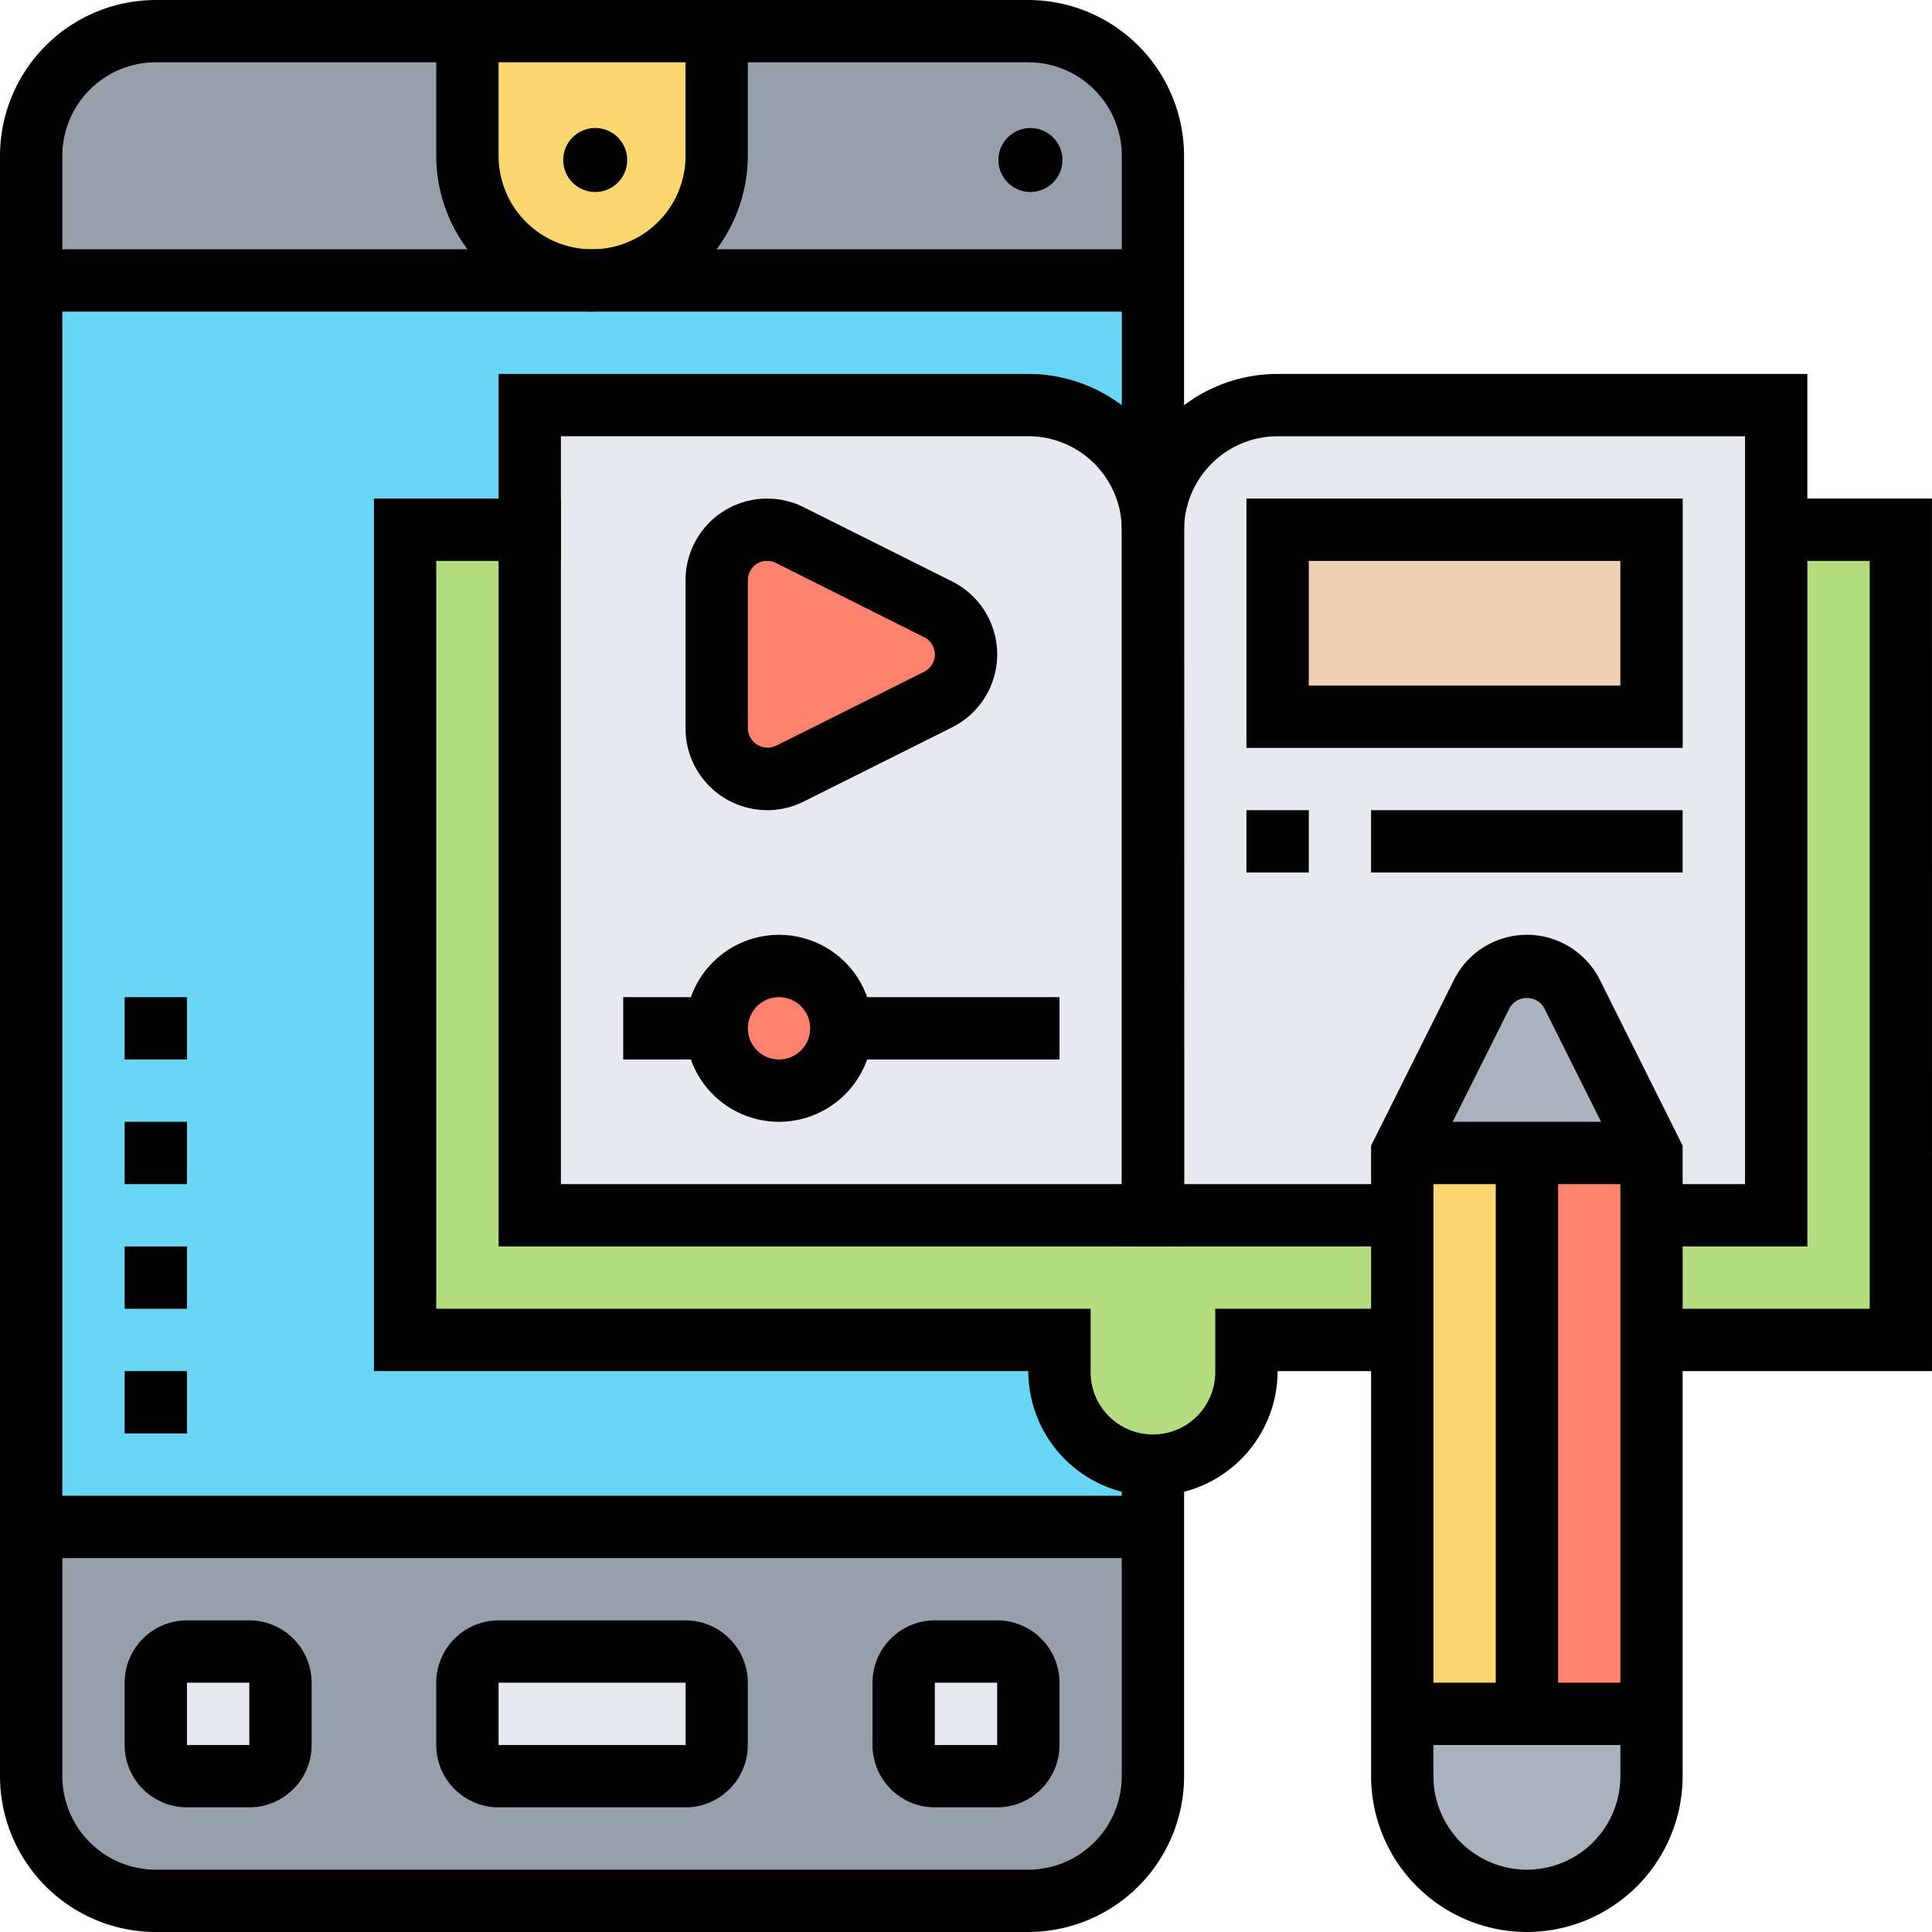 <svg xmlns="http://www.w3.org/2000/svg" width="109.143" height="109.143" viewBox="0 0 109.143 109.143">
  <g id="Grupo_131981" data-name="Grupo 131981" transform="translate(-669.537 -2008.43)">
    <g id="aprendizaje-mixto" transform="translate(668.537 2007.43)">
      <g id="Grupo_129890" data-name="Grupo 129890" transform="translate(2.76 2.76)">
        <g id="Grupo_129872" data-name="Grupo 129872" transform="translate(31.687)">
          <path id="Trazado_195273" data-name="Trazado 195273" d="M44.645,2a7.04,7.04,0,0,1,7.041,7.041v7.041H20a7.032,7.032,0,0,0,7.041-7.041V2Z" transform="translate(-20 -2)" fill="#969faa"/>
        </g>
        <g id="Grupo_129873" data-name="Grupo 129873">
          <path id="Trazado_195274" data-name="Trazado 195274" d="M33.687,16.083H2V9.041A7.04,7.04,0,0,1,9.041,2h17.6V9.041A7.04,7.04,0,0,0,33.687,16.083Z" transform="translate(-2 -2)" fill="#969faa"/>
        </g>
        <g id="Grupo_129874" data-name="Grupo 129874" transform="translate(0 84.498)">
          <path id="Trazado_195275" data-name="Trazado 195275" d="M65.373,50V64.083a7.04,7.04,0,0,1-7.041,7.041H9.041A7.04,7.04,0,0,1,2,64.083V50Z" transform="translate(-2 -50)" fill="#969faa"/>
        </g>
        <g id="Grupo_129875" data-name="Grupo 129875" transform="translate(0 14.083)">
          <path id="Trazado_195276" data-name="Trazado 195276" d="M33.687,10H2V80.415H65.373V10Z" transform="translate(-2 -10)" fill="#69d6f4"/>
        </g>
        <g id="Grupo_129876" data-name="Grupo 129876" transform="translate(7.041 91.539)">
          <path id="Trazado_195277" data-name="Trazado 195277" d="M13.041,55.76v3.521a1.766,1.766,0,0,1-1.76,1.76H7.76A1.766,1.766,0,0,1,6,59.281V55.76A1.766,1.766,0,0,1,7.76,54h3.521A1.766,1.766,0,0,1,13.041,55.76Z" transform="translate(-6 -54)" fill="#e6e9ed"/>
        </g>
        <g id="Grupo_129877" data-name="Grupo 129877" transform="translate(24.645 91.539)">
          <path id="Trazado_195278" data-name="Trazado 195278" d="M30.083,55.76v3.521a1.766,1.766,0,0,1-1.76,1.76H17.76A1.766,1.766,0,0,1,16,59.281V55.76A1.766,1.766,0,0,1,17.76,54H28.323A1.766,1.766,0,0,1,30.083,55.76Z" transform="translate(-16 -54)" fill="#e6e9ed"/>
        </g>
        <g id="Grupo_129878" data-name="Grupo 129878" transform="translate(49.29 91.539)">
          <path id="Trazado_195279" data-name="Trazado 195279" d="M37.041,55.76v3.521a1.766,1.766,0,0,1-1.76,1.76H31.76A1.766,1.766,0,0,1,30,59.281V55.76A1.766,1.766,0,0,1,31.76,54h3.521A1.766,1.766,0,0,1,37.041,55.76Z" transform="translate(-30 -54)" fill="#e6e9ed"/>
        </g>
        <g id="Grupo_129879" data-name="Grupo 129879" transform="translate(24.645)">
          <path id="Trazado_195280" data-name="Trazado 195280" d="M16,2H30.083V9.041A7.041,7.041,0,1,1,16,9.041Z" transform="translate(-16 -2)" fill="#fcd770"/>
        </g>
        <g id="Grupo_129880" data-name="Grupo 129880" transform="translate(91.539 28.166)">
          <path id="Trazado_195281" data-name="Trazado 195281" d="M68.083,18V63.77H54V56.728h7.041V18Z" transform="translate(-54 -18)" fill="#b4dd7f"/>
        </g>
        <g id="Grupo_129881" data-name="Grupo 129881" transform="translate(21.124 28.166)">
          <path id="Trazado_195282" data-name="Trazado 195282" d="M70.332,56.728V63.77h-8.8v1.76a5.281,5.281,0,1,1-10.562,0V63.77H14V18h7.041V56.728h49.29Z" transform="translate(-14 -18)" fill="#b4dd7f"/>
        </g>
        <g id="Grupo_129882" data-name="Grupo 129882" transform="translate(28.166 21.124)">
          <path id="Trazado_195283" data-name="Trazado 195283" d="M60.249,14a7.04,7.04,0,0,0-7.041,7.041A7.04,7.04,0,0,0,46.166,14H18V59.77H88.415V14Z" transform="translate(-18 -14)" fill="#e6e9ed"/>
        </g>
        <g id="Grupo_129883" data-name="Grupo 129883" transform="translate(77.456 63.373)">
          <path id="Trazado_195284" data-name="Trazado 195284" d="M53.041,38V69.687H46V38Z" transform="translate(-46 -38)" fill="#fcd770"/>
        </g>
        <g id="Grupo_129884" data-name="Grupo 129884" transform="translate(84.498 63.373)">
          <path id="Trazado_195285" data-name="Trazado 195285" d="M57.041,48.562V69.687H50V38h7.041V48.562Z" transform="translate(-50 -38)" fill="#ff826e"/>
        </g>
        <g id="Grupo_129885" data-name="Grupo 129885" transform="translate(77.456 95.06)">
          <path id="Trazado_195286" data-name="Trazado 195286" d="M60.083,56v3.521a7.041,7.041,0,0,1-14.083,0V56H60.083Z" transform="translate(-46 -56)" fill="#aab2bd"/>
        </g>
        <g id="Grupo_129886" data-name="Grupo 129886" transform="translate(77.456 52.811)">
          <path id="Trazado_195287" data-name="Trazado 195287" d="M55.594,33.567l4.489,9H46l4.489-9a2.863,2.863,0,0,1,5.105,0Z" transform="translate(-46 -32)" fill="#aab2bd"/>
        </g>
        <g id="Grupo_129887" data-name="Grupo 129887" transform="translate(70.415 28.166)">
          <path id="Trazado_195288" data-name="Trazado 195288" d="M42,18H63.124V28.562H42Z" transform="translate(-42 -18)" fill="#f0d0b4"/>
        </g>
        <g id="Grupo_129888" data-name="Grupo 129888" transform="translate(38.734 52.474)">
          <circle id="Elipse_6241" data-name="Elipse 6241" cx="3.616" cy="3.616" r="3.616" transform="translate(0 0)" fill="#ff826e"/>
        </g>
        <g id="Grupo_129889" data-name="Grupo 129889" transform="translate(38.728 28.166)">
          <path id="Trazado_195289" data-name="Trazado 195289" d="M36.516,22.489a2.863,2.863,0,0,1,0,5.105l-8.4,4.19A2.848,2.848,0,0,1,24,29.231V20.852A2.848,2.848,0,0,1,28.119,18.3Z" transform="translate(-24 -18)" fill="#ff826e"/>
        </g>
      </g>
      <g id="Grupo_129916" data-name="Grupo 129916" transform="translate(1 1)">
        <g id="Grupo_129891" data-name="Grupo 129891" transform="translate(77.456 52.811)">
          <path id="Trazado_195290" data-name="Trazado 195290" d="M53.8,87.332a8.812,8.812,0,0,1-8.8-8.8V42.907l4.679-9.36a4.609,4.609,0,0,1,8.246,0L62.6,42.907V78.53A8.812,8.812,0,0,1,53.8,87.332ZM48.521,43.738V78.53a5.281,5.281,0,0,0,10.562,0V43.738l-4.308-8.615a1.128,1.128,0,0,0-1.945,0Z" transform="translate(-45 -31)"/>
        </g>
        <g id="Grupo_129892" data-name="Grupo 129892" transform="translate(79.217 63.373)">
          <path id="Trazado_195291" data-name="Trazado 195291" d="M46,37H60.083v3.521H46Z" transform="translate(-46 -37)"/>
        </g>
        <g id="Grupo_129893" data-name="Grupo 129893" transform="translate(79.217 95.06)">
          <path id="Trazado_195292" data-name="Trazado 195292" d="M46,55H60.083v3.521H46Z" transform="translate(-46 -55)"/>
        </g>
        <g id="Grupo_129894" data-name="Grupo 129894" transform="translate(84.498 65.134)">
          <path id="Trazado_195293" data-name="Trazado 195293" d="M49,38h3.521V69.687H49Z" transform="translate(-49 -38)"/>
        </g>
        <g id="Grupo_129895" data-name="Grupo 129895">
          <path id="Trazado_195294" data-name="Trazado 195294" d="M59.092,110.143H9.8a8.812,8.812,0,0,1-8.8-8.8V9.8A8.812,8.812,0,0,1,9.8,1h49.29a8.812,8.812,0,0,1,8.8,8.8V30.926H64.373V9.8a5.288,5.288,0,0,0-5.281-5.281H9.8A5.288,5.288,0,0,0,4.521,9.8v91.539A5.288,5.288,0,0,0,9.8,106.622h49.29a5.288,5.288,0,0,0,5.281-5.281v-17.6h3.521v17.6A8.812,8.812,0,0,1,59.092,110.143Z" transform="translate(-1 -1)"/>
        </g>
        <g id="Grupo_129896" data-name="Grupo 129896" transform="translate(24.645 91.539)">
          <path id="Trazado_195295" data-name="Trazado 195295" d="M29.083,63.562H18.521A3.524,3.524,0,0,1,15,60.041V56.521A3.524,3.524,0,0,1,18.521,53H29.083A3.524,3.524,0,0,1,32.6,56.521v3.521A3.524,3.524,0,0,1,29.083,63.562ZM18.521,56.521v3.521H29.085l0-3.521Z" transform="translate(-15 -53)"/>
        </g>
        <g id="Grupo_129897" data-name="Grupo 129897" transform="translate(7.041 91.539)">
          <path id="Trazado_195296" data-name="Trazado 195296" d="M12.041,63.562H8.521A3.524,3.524,0,0,1,5,60.041V56.521A3.524,3.524,0,0,1,8.521,53h3.521a3.524,3.524,0,0,1,3.521,3.521v3.521A3.524,3.524,0,0,1,12.041,63.562ZM8.521,56.521v3.521h3.522l0-3.521Z" transform="translate(-5 -53)"/>
        </g>
        <g id="Grupo_129898" data-name="Grupo 129898" transform="translate(49.29 91.539)">
          <path id="Trazado_195297" data-name="Trazado 195297" d="M36.041,63.562H32.521A3.524,3.524,0,0,1,29,60.041V56.521A3.524,3.524,0,0,1,32.521,53h3.521a3.524,3.524,0,0,1,3.521,3.521v3.521A3.524,3.524,0,0,1,36.041,63.562Zm-3.521-7.041v3.521h3.522l0-3.521Z" transform="translate(-29 -53)"/>
        </g>
        <g id="Grupo_129899" data-name="Grupo 129899" transform="translate(1.76 14.083)">
          <path id="Trazado_195298" data-name="Trazado 195298" d="M2,9H65.373v3.521H2Z" transform="translate(-2 -9)"/>
        </g>
        <g id="Grupo_129900" data-name="Grupo 129900" transform="translate(1.76 84.498)">
          <path id="Trazado_195299" data-name="Trazado 195299" d="M2,49H65.373v3.521H2Z" transform="translate(-2 -49)"/>
        </g>
        <g id="Grupo_129901" data-name="Grupo 129901" transform="translate(24.645 1.76)">
          <path id="Trazado_195300" data-name="Trazado 195300" d="M23.8,17.843a8.812,8.812,0,0,1-8.8-8.8V2h3.521V9.041a5.281,5.281,0,1,0,10.562,0V2H32.6V9.041A8.812,8.812,0,0,1,23.8,17.843Z" transform="translate(-15 -2)"/>
        </g>
        <g id="Grupo_129902" data-name="Grupo 129902" transform="translate(31.817 7.231)">
          <circle id="Elipse_6242" data-name="Elipse 6242" cx="1.808" cy="1.808" r="1.808" transform="translate(0 0)"/>
        </g>
        <g id="Grupo_129903" data-name="Grupo 129903" transform="translate(56.403 7.231)">
          <circle id="Elipse_6243" data-name="Elipse 6243" cx="1.808" cy="1.808" r="1.808" transform="translate(0 0)"/>
        </g>
        <g id="Grupo_129904" data-name="Grupo 129904" transform="translate(93.3 28.166)">
          <path id="Trazado_195301" data-name="Trazado 195301" d="M69.843,66.29H54V62.77H66.323V20.521H61.041V17h8.8Z" transform="translate(-54 -17)"/>
        </g>
        <g id="Grupo_129905" data-name="Grupo 129905" transform="translate(21.124 28.166)">
          <path id="Trazado_195302" data-name="Trazado 195302" d="M57.009,73.332a7.049,7.049,0,0,1-7.041-7.041H13V17H23.562v3.521H16.521V62.77H53.488V66.29a3.521,3.521,0,1,0,7.041,0V62.77H71.092V66.29H64.051A7.049,7.049,0,0,1,57.009,73.332Z" transform="translate(-13 -17)"/>
        </g>
        <g id="Grupo_129906" data-name="Grupo 129906" transform="translate(28.166 21.124)">
          <path id="Trazado_195303" data-name="Trazado 195303" d="M55.728,62.29H17V13H46.926a8.812,8.812,0,0,1,8.8,8.8ZM20.521,58.77H52.207V21.8a5.288,5.288,0,0,0-5.281-5.281H20.521Z" transform="translate(-17 -13)"/>
        </g>
        <g id="Grupo_129907" data-name="Grupo 129907" transform="translate(63.373 21.124)">
          <path id="Trazado_195304" data-name="Trazado 195304" d="M75.728,62.29h-8.8V58.77h5.281V16.521H45.8A5.288,5.288,0,0,0,40.521,21.8V58.77H52.843V62.29H37V21.8A8.812,8.812,0,0,1,45.8,13H75.728Z" transform="translate(-37 -13)"/>
        </g>
        <g id="Grupo_129908" data-name="Grupo 129908" transform="translate(38.728 28.166)">
          <path id="Trazado_195305" data-name="Trazado 195305" d="M27.609,34.6A4.613,4.613,0,0,1,23,30V21.609a4.61,4.61,0,0,1,6.67-4.123l8.386,4.193a4.609,4.609,0,0,1,0,8.246L29.67,34.118a4.656,4.656,0,0,1-2.061.486Zm0-14.083a1.089,1.089,0,0,0-1.088,1.088V30a1.119,1.119,0,0,0,1.576.973l8.386-4.193a1.089,1.089,0,0,0,0-1.947L28.1,20.635A1.1,1.1,0,0,0,27.609,20.521Z" transform="translate(-23 -17)"/>
        </g>
        <g id="Grupo_129909" data-name="Grupo 129909" transform="translate(38.728 52.811)">
          <path id="Trazado_195306" data-name="Trazado 195306" d="M28.281,41.562a5.281,5.281,0,1,1,5.281-5.281A5.288,5.288,0,0,1,28.281,41.562Zm0-7.041a1.76,1.76,0,1,0,1.76,1.76A1.763,1.763,0,0,0,28.281,34.521Z" transform="translate(-23 -31)"/>
        </g>
        <g id="Grupo_129910" data-name="Grupo 129910" transform="translate(35.207 56.332)">
          <path id="Trazado_195307" data-name="Trazado 195307" d="M21,33h5.281v3.521H21Z" transform="translate(-21 -33)"/>
        </g>
        <g id="Grupo_129911" data-name="Grupo 129911" transform="translate(47.53 56.332)">
          <path id="Trazado_195308" data-name="Trazado 195308" d="M28,33H40.323v3.521H28Z" transform="translate(-28 -33)"/>
        </g>
        <g id="Grupo_129912" data-name="Grupo 129912" transform="translate(70.415 28.166)">
          <path id="Trazado_195309" data-name="Trazado 195309" d="M65.645,31.083H41V17H65.645ZM44.521,27.562h17.6V20.521h-17.6Z" transform="translate(-41 -17)"/>
        </g>
        <g id="Grupo_129913" data-name="Grupo 129913" transform="translate(70.415 45.77)">
          <path id="Trazado_195310" data-name="Trazado 195310" d="M41,27h3.521v3.521H41Z" transform="translate(-41 -27)"/>
        </g>
        <g id="Grupo_129914" data-name="Grupo 129914" transform="translate(77.456 45.77)">
          <path id="Trazado_195311" data-name="Trazado 195311" d="M45,27H62.6v3.521H45Z" transform="translate(-45 -27)"/>
        </g>
        <g id="Grupo_129915" data-name="Grupo 129915" transform="translate(7.041 56.332)">
          <path id="Trazado_195312" data-name="Trazado 195312" d="M8.521,57.645H5V54.124H8.521Zm0-7.041H5V47.083H8.521Zm0-7.041H5V40.041H8.521Zm0-7.041H5V33H8.521Z" transform="translate(-5 -33)"/>
        </g>
      </g>
    </g>
  </g>
</svg>
